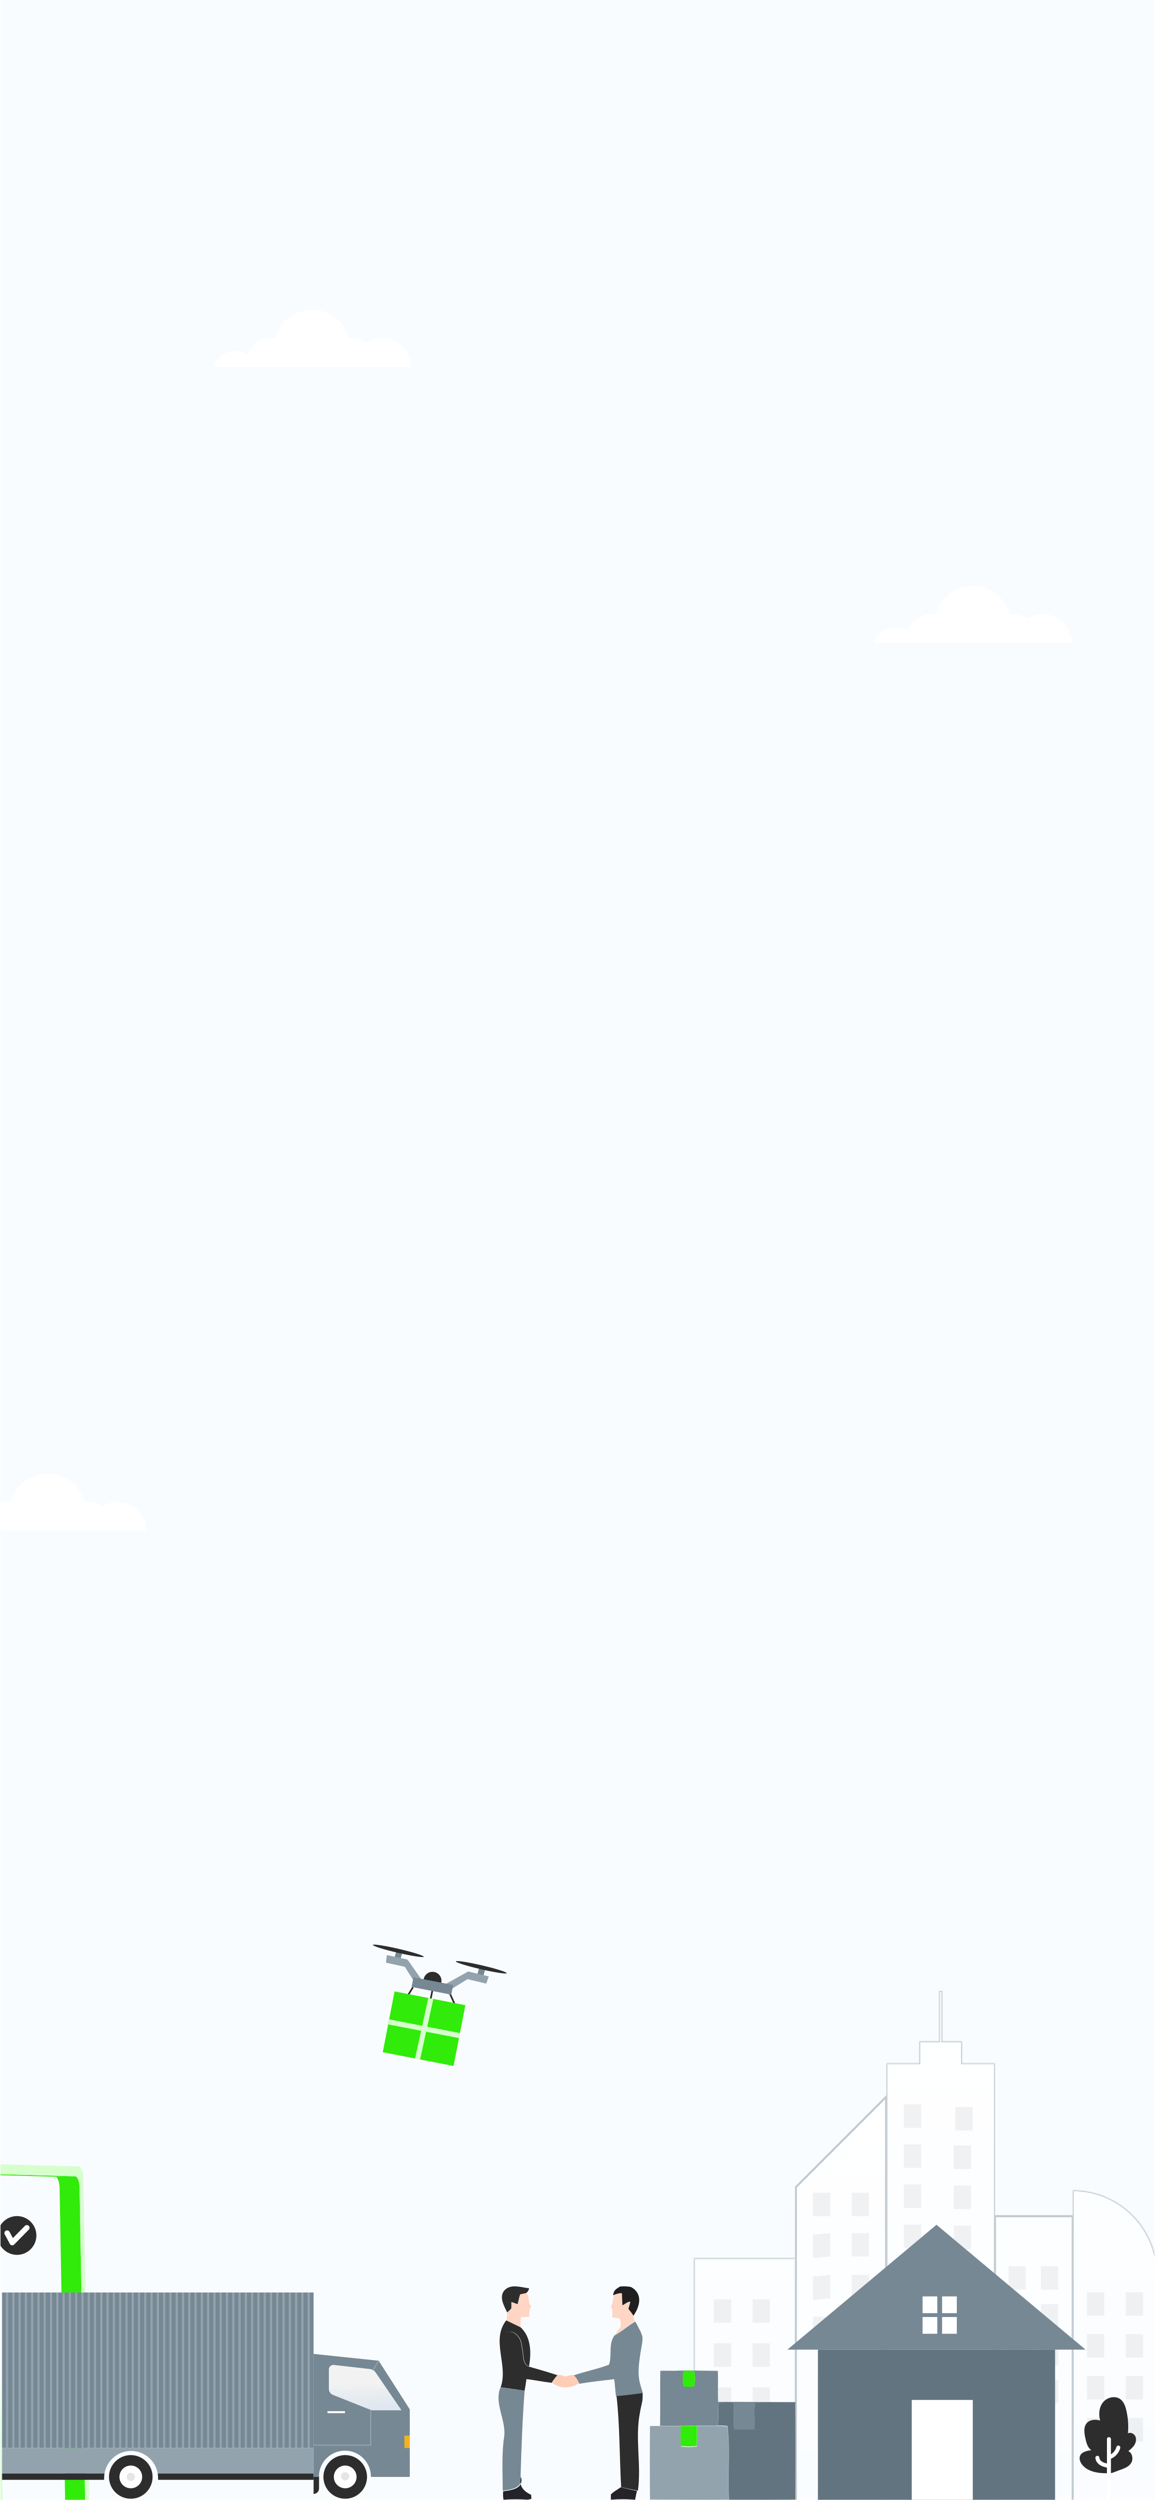 <svg width="1126" height="2436" viewBox="0 0 1126 2436" fill="none" xmlns="http://www.w3.org/2000/svg">
<g clip-path="url(#clip0_259_11914)">
<rect width="1125" height="2436" transform="translate(0.5)" fill="#F9FCFF"/>
<path d="M84.943 2547.25C84.943 2547.24 84.943 2547.23 84.943 2547.22C84.943 2547.21 84.943 2547.21 84.943 2547.2L78.993 2211.3L77.583 2131.93C77.583 2131.78 77.573 2131.63 77.573 2131.48C77.563 2131.33 77.563 2131.18 77.553 2131.03C77.553 2130.96 77.543 2130.9 77.543 2130.83C77.543 2130.81 77.543 2130.79 77.543 2130.77C77.543 2130.73 77.543 2130.69 77.533 2130.66C77.523 2130.54 77.513 2130.41 77.513 2130.29C77.503 2130.16 77.493 2130.04 77.483 2129.91C77.473 2129.85 77.473 2129.79 77.463 2129.74C77.463 2129.72 77.463 2129.7 77.453 2129.67C77.453 2129.62 77.443 2129.57 77.443 2129.52C77.433 2129.39 77.413 2129.26 77.403 2129.12C77.383 2128.98 77.373 2128.84 77.353 2128.7C77.353 2128.68 77.353 2128.67 77.343 2128.65C77.343 2128.63 77.333 2128.61 77.333 2128.59C77.323 2128.49 77.303 2128.38 77.293 2128.28C77.273 2128.14 77.253 2127.99 77.223 2127.85C77.213 2127.78 77.203 2127.72 77.193 2127.65C77.183 2127.62 77.183 2127.59 77.173 2127.56C77.163 2127.52 77.153 2127.47 77.153 2127.42C77.123 2127.28 77.103 2127.14 77.073 2127C77.053 2126.88 77.023 2126.77 77.003 2126.65C77.003 2126.64 76.993 2126.62 76.993 2126.61C76.993 2126.6 76.993 2126.59 76.983 2126.58C76.953 2126.44 76.923 2126.3 76.883 2126.17C76.853 2126.03 76.813 2125.89 76.773 2125.75C76.773 2125.74 76.763 2125.73 76.763 2125.72C76.763 2125.71 76.753 2125.69 76.753 2125.68C76.723 2125.56 76.693 2125.45 76.653 2125.34C76.613 2125.19 76.563 2125.05 76.523 2124.91C76.523 2124.9 76.513 2124.89 76.513 2124.87C76.503 2124.85 76.503 2124.83 76.493 2124.81C76.453 2124.7 76.423 2124.59 76.383 2124.48C76.333 2124.35 76.283 2124.21 76.233 2124.09C76.233 2124.08 76.223 2124.07 76.223 2124.06C76.223 2124.06 76.223 2124.05 76.213 2124.05C76.153 2123.89 76.083 2123.73 76.023 2123.58C76.003 2123.53 75.973 2123.48 75.953 2123.43C75.923 2123.37 75.903 2123.31 75.873 2123.25C75.843 2123.19 75.823 2123.14 75.793 2123.08C75.753 2123 75.703 2122.92 75.663 2122.84C75.623 2122.77 75.593 2122.7 75.553 2122.64C75.543 2122.62 75.523 2122.59 75.513 2122.56C75.473 2122.5 75.433 2122.45 75.403 2122.39C75.333 2122.27 75.253 2122.16 75.183 2122.05C75.163 2122.02 75.143 2121.99 75.133 2121.97C75.103 2121.93 75.063 2121.9 75.033 2121.85C74.943 2121.74 74.863 2121.64 74.773 2121.55C74.723 2121.49 74.663 2121.44 74.613 2121.39C74.523 2121.31 74.433 2121.23 74.343 2121.17C74.293 2121.13 74.233 2121.09 74.173 2121.05C74.073 2120.99 73.973 2120.94 73.873 2120.9C73.823 2120.88 73.773 2120.85 73.723 2120.84C73.573 2120.79 73.413 2120.76 73.263 2120.76L53.793 2121.19C53.953 2121.19 54.103 2121.23 54.253 2121.27C54.303 2121.29 54.353 2121.31 54.403 2121.33C54.503 2121.37 54.603 2121.42 54.703 2121.48C54.763 2121.51 54.813 2121.56 54.873 2121.6C54.963 2121.67 55.053 2121.74 55.143 2121.82C55.203 2121.87 55.253 2121.93 55.303 2121.98C55.393 2122.07 55.473 2122.17 55.563 2122.28C55.613 2122.35 55.663 2122.41 55.713 2122.48C55.793 2122.59 55.863 2122.7 55.933 2122.82C55.983 2122.9 56.033 2122.98 56.083 2123.07C56.123 2123.14 56.153 2123.21 56.193 2123.28C56.263 2123.41 56.333 2123.55 56.403 2123.69C56.433 2123.75 56.453 2123.81 56.483 2123.87C56.573 2124.07 56.663 2124.28 56.743 2124.49C56.743 2124.5 56.753 2124.51 56.753 2124.52C56.843 2124.75 56.923 2124.99 57.013 2125.24C57.023 2125.26 57.023 2125.28 57.033 2125.3C57.113 2125.56 57.193 2125.83 57.273 2126.11C57.273 2126.12 57.283 2126.14 57.283 2126.15C57.363 2126.44 57.433 2126.74 57.503 2127.04C57.503 2127.05 57.513 2127.07 57.513 2127.08C57.573 2127.37 57.633 2127.67 57.693 2127.98C57.703 2128.01 57.703 2128.04 57.713 2128.07C57.763 2128.38 57.813 2128.69 57.853 2129.01C57.853 2129.03 57.853 2129.04 57.863 2129.06C57.903 2129.39 57.943 2129.73 57.973 2130.07C57.973 2130.09 57.973 2130.12 57.983 2130.14C58.013 2130.48 58.043 2130.83 58.063 2131.18C58.063 2131.2 58.063 2131.22 58.063 2131.24C58.083 2131.6 58.093 2131.97 58.103 2132.34L59.513 2211.71L65.463 2547.61C65.463 2547.63 65.463 2547.64 65.463 2547.66C65.473 2548.23 65.463 2548.79 65.443 2549.34C65.443 2549.43 65.433 2549.52 65.433 2549.61C65.433 2549.67 65.423 2549.72 65.423 2549.78C65.403 2550.07 65.383 2550.36 65.363 2550.64C65.363 2550.67 65.353 2550.69 65.353 2550.72C65.323 2551.02 65.293 2551.31 65.253 2551.6C65.253 2551.62 65.253 2551.63 65.243 2551.65C65.203 2551.92 65.173 2552.19 65.123 2552.45C65.113 2552.49 65.113 2552.53 65.103 2552.56C65.063 2552.82 65.013 2553.07 64.963 2553.31C64.953 2553.36 64.943 2553.4 64.933 2553.45C64.883 2553.69 64.823 2553.93 64.763 2554.15C64.753 2554.18 64.743 2554.22 64.733 2554.25C64.673 2554.49 64.603 2554.72 64.533 2554.94C64.533 2554.95 64.523 2554.96 64.523 2554.97C64.453 2555.19 64.383 2555.4 64.303 2555.6C64.293 2555.62 64.293 2555.64 64.283 2555.66C64.203 2555.86 64.133 2556.04 64.053 2556.22C64.043 2556.25 64.023 2556.29 64.013 2556.32C63.933 2556.49 63.853 2556.66 63.763 2556.81C63.743 2556.84 63.733 2556.87 63.713 2556.9C63.633 2557.04 63.553 2557.17 63.463 2557.3C63.453 2557.32 63.443 2557.34 63.423 2557.36C63.333 2557.49 63.233 2557.61 63.133 2557.73C63.103 2557.76 63.073 2557.79 63.043 2557.83C62.973 2557.91 62.893 2557.98 62.823 2558.04C62.783 2558.08 62.743 2558.11 62.703 2558.14C62.643 2558.19 62.573 2558.23 62.513 2558.27C62.453 2558.31 62.393 2558.35 62.333 2558.38C62.233 2558.43 62.133 2558.48 62.023 2558.51C61.883 2558.55 61.743 2558.58 61.593 2558.58L81.063 2558.15C81.133 2558.15 81.203 2558.14 81.263 2558.13C81.343 2558.12 81.413 2558.1 81.493 2558.08C81.573 2558.06 81.653 2558.02 81.733 2557.99C81.753 2557.98 81.773 2557.96 81.803 2557.95C81.863 2557.92 81.923 2557.88 81.983 2557.84C82.023 2557.82 82.063 2557.8 82.103 2557.77C82.133 2557.75 82.153 2557.73 82.183 2557.7C82.223 2557.67 82.263 2557.63 82.303 2557.6C82.333 2557.57 82.363 2557.55 82.403 2557.52C82.443 2557.48 82.483 2557.43 82.523 2557.39C82.553 2557.36 82.583 2557.33 82.613 2557.29C82.623 2557.27 82.643 2557.26 82.653 2557.24C82.733 2557.15 82.803 2557.05 82.883 2556.95C82.893 2556.94 82.893 2556.93 82.903 2556.92C82.913 2556.9 82.933 2556.88 82.943 2556.86C82.993 2556.79 83.043 2556.71 83.093 2556.64C83.123 2556.59 83.163 2556.53 83.193 2556.47C83.213 2556.44 83.223 2556.41 83.243 2556.38C83.253 2556.36 83.263 2556.34 83.283 2556.32C83.343 2556.21 83.403 2556.1 83.453 2555.98C83.463 2555.95 83.483 2555.92 83.493 2555.89C83.503 2555.86 83.523 2555.83 83.533 2555.79C83.563 2555.73 83.583 2555.68 83.613 2555.62C83.663 2555.5 83.713 2555.38 83.763 2555.26C83.763 2555.25 83.773 2555.24 83.773 2555.23C83.783 2555.21 83.783 2555.19 83.793 2555.17C83.833 2555.08 83.863 2554.98 83.903 2554.88C83.943 2554.77 83.983 2554.65 84.013 2554.54C84.013 2554.53 84.023 2554.52 84.023 2554.51C84.023 2554.5 84.023 2554.5 84.033 2554.49C84.073 2554.36 84.113 2554.22 84.153 2554.08C84.173 2554 84.203 2553.91 84.223 2553.82C84.233 2553.79 84.243 2553.75 84.253 2553.72C84.263 2553.69 84.263 2553.67 84.273 2553.65C84.313 2553.5 84.343 2553.35 84.383 2553.2C84.393 2553.14 84.403 2553.08 84.423 2553.03C84.433 2552.98 84.443 2552.93 84.453 2552.89C84.463 2552.83 84.473 2552.78 84.483 2552.73C84.513 2552.56 84.543 2552.39 84.573 2552.22C84.573 2552.2 84.583 2552.17 84.583 2552.15C84.593 2552.11 84.593 2552.07 84.603 2552.03C84.623 2551.92 84.643 2551.81 84.653 2551.7C84.673 2551.55 84.693 2551.39 84.713 2551.24C84.713 2551.22 84.713 2551.21 84.723 2551.19C84.723 2551.18 84.723 2551.18 84.723 2551.17C84.743 2551 84.763 2550.84 84.783 2550.67C84.793 2550.55 84.803 2550.43 84.813 2550.31C84.813 2550.28 84.823 2550.26 84.823 2550.23C84.823 2550.21 84.823 2550.19 84.833 2550.17C84.843 2550.01 84.863 2549.84 84.873 2549.67C84.883 2549.57 84.883 2549.47 84.893 2549.37C84.893 2549.31 84.903 2549.25 84.903 2549.19C84.903 2549.15 84.913 2549.1 84.913 2549.06C84.913 2549.02 84.913 2548.97 84.913 2548.92C84.943 2548.37 84.953 2547.82 84.943 2547.25Z" fill="#31EB0A"/>
<path d="M73.272 2120.75L53.802 2121.18L-18.388 2119.24L1.082 2118.81L73.272 2120.75Z" fill="#31EB0A"/>
<path d="M1.082 2118.81L-18.388 2119.24C-18.418 2119.24 -18.448 2119.24 -18.468 2119.24L1.002 2118.81C1.022 2118.81 1.052 2118.81 1.082 2118.81Z" fill="#858585"/>
<path d="M76.762 2111.15C79.202 2111.22 81.272 2116.58 81.392 2123.13L89.062 2556.2C89.172 2562.26 87.572 2567.2 85.402 2567.86C85.222 2567.91 85.042 2567.94 84.852 2567.93L5.262 2565.78C2.822 2565.71 0.742 2560.35 0.632 2553.8L-7.038 2120.73C-7.148 2114.67 -5.548 2109.73 -3.378 2109.07C-3.198 2109.02 -3.018 2108.99 -2.828 2109L76.762 2111.15ZM77.592 2131.92C77.482 2125.81 75.552 2120.81 73.272 2120.75L1.082 2118.81C0.912 2118.8 0.732 2118.83 0.572 2118.88C-1.448 2119.5 -2.948 2124.11 -2.848 2129.76L-1.438 2209.13L4.512 2545.02C4.622 2551.13 6.552 2556.13 8.832 2556.2L81.022 2558.14C81.192 2558.14 81.362 2558.12 81.532 2558.07C83.562 2557.45 85.052 2552.83 84.952 2547.19L79.002 2211.29L77.592 2131.92Z" fill="#D6FFCD"/>
<path d="M-15.177 2565.9C-15.067 2565.97 -14.957 2566.02 -14.857 2566.06C-14.807 2566.08 -14.757 2566.11 -14.697 2566.13C-14.537 2566.18 -14.367 2566.22 -14.207 2566.22L5.263 2565.79C5.093 2565.79 4.933 2565.75 4.773 2565.7C4.723 2565.68 4.663 2565.65 4.613 2565.63C4.503 2565.58 4.393 2565.53 4.293 2565.47C4.233 2565.43 4.173 2565.39 4.113 2565.34C4.013 2565.27 3.923 2565.19 3.823 2565.1C3.763 2565.04 3.703 2564.99 3.643 2564.92C3.553 2564.82 3.453 2564.71 3.363 2564.6C3.303 2564.53 3.253 2564.46 3.193 2564.39C3.113 2564.28 3.033 2564.15 2.953 2564.02C2.893 2563.93 2.843 2563.85 2.783 2563.75C2.743 2563.68 2.703 2563.6 2.663 2563.53C2.583 2563.39 2.513 2563.24 2.443 2563.09C2.413 2563.03 2.383 2562.97 2.353 2562.9C2.253 2562.68 2.163 2562.46 2.073 2562.23C2.073 2562.22 2.063 2562.2 2.063 2562.19C1.963 2561.94 1.873 2561.68 1.793 2561.41C1.783 2561.39 1.783 2561.37 1.773 2561.35C1.683 2561.07 1.593 2560.78 1.513 2560.48C1.513 2560.47 1.503 2560.45 1.503 2560.44C1.423 2560.13 1.343 2559.81 1.273 2559.48C1.273 2559.47 1.263 2559.45 1.263 2559.44C1.193 2559.12 1.133 2558.8 1.073 2558.47C1.063 2558.44 1.063 2558.41 1.053 2558.38C0.993 2558.05 0.943 2557.71 0.903 2557.37C0.903 2557.35 0.893 2557.33 0.893 2557.31C0.843 2556.96 0.803 2556.59 0.773 2556.23C0.773 2556.21 0.773 2556.18 0.763 2556.16C0.733 2555.8 0.703 2555.42 0.683 2555.05C0.683 2555.03 0.683 2555.01 0.683 2554.99C0.663 2554.6 0.643 2554.21 0.643 2553.81L-7.027 2120.74C-7.027 2120.73 -7.027 2120.71 -7.027 2120.7C-7.037 2120.08 -7.027 2119.48 -6.997 2118.89C-6.997 2118.8 -6.987 2118.7 -6.987 2118.6C-6.987 2118.54 -6.977 2118.48 -6.977 2118.41C-6.957 2118.1 -6.937 2117.79 -6.907 2117.49C-6.907 2117.46 -6.897 2117.44 -6.897 2117.41C-6.867 2117.09 -6.837 2116.77 -6.797 2116.46C-6.797 2116.45 -6.797 2116.44 -6.797 2116.43C-6.757 2116.14 -6.717 2115.85 -6.667 2115.57C-6.657 2115.53 -6.657 2115.49 -6.647 2115.44C-6.597 2115.16 -6.547 2114.9 -6.497 2114.63C-6.487 2114.58 -6.477 2114.53 -6.467 2114.48C-6.407 2114.22 -6.347 2113.97 -6.287 2113.72C-6.277 2113.69 -6.267 2113.65 -6.257 2113.62C-6.187 2113.37 -6.117 2113.12 -6.047 2112.88C-6.047 2112.87 -6.037 2112.86 -6.037 2112.85C-5.957 2112.61 -5.887 2112.39 -5.797 2112.17C-5.787 2112.15 -5.777 2112.13 -5.777 2112.11C-5.697 2111.9 -5.617 2111.7 -5.527 2111.51C-5.507 2111.48 -5.497 2111.44 -5.477 2111.41C-5.387 2111.22 -5.297 2111.05 -5.207 2110.88C-5.187 2110.85 -5.167 2110.82 -5.157 2110.79C-5.067 2110.64 -4.987 2110.5 -4.897 2110.37C-4.887 2110.35 -4.867 2110.32 -4.857 2110.3C-4.757 2110.16 -4.657 2110.03 -4.547 2109.91C-4.517 2109.87 -4.487 2109.84 -4.457 2109.81C-4.377 2109.73 -4.297 2109.65 -4.217 2109.58C-4.177 2109.54 -4.127 2109.5 -4.087 2109.47C-4.017 2109.42 -3.947 2109.37 -3.877 2109.33C-3.817 2109.29 -3.757 2109.25 -3.687 2109.22C-3.577 2109.16 -3.467 2109.11 -3.357 2109.08C-3.207 2109.03 -3.047 2109.01 -2.897 2109L-22.367 2109.43C-22.437 2109.43 -22.517 2109.44 -22.587 2109.45C-22.667 2109.46 -22.747 2109.48 -22.827 2109.51C-22.917 2109.54 -22.997 2109.57 -23.087 2109.61C-23.107 2109.62 -23.137 2109.64 -23.157 2109.65C-23.217 2109.68 -23.287 2109.72 -23.347 2109.76C-23.387 2109.79 -23.427 2109.8 -23.467 2109.83C-23.497 2109.85 -23.517 2109.88 -23.547 2109.9C-23.587 2109.94 -23.637 2109.97 -23.677 2110.01C-23.707 2110.04 -23.747 2110.06 -23.777 2110.1C-23.817 2110.14 -23.867 2110.2 -23.907 2110.24C-23.937 2110.27 -23.967 2110.31 -24.007 2110.34C-24.027 2110.36 -24.037 2110.37 -24.057 2110.39C-24.137 2110.49 -24.217 2110.59 -24.297 2110.7C-24.307 2110.71 -24.307 2110.72 -24.317 2110.73C-24.327 2110.75 -24.347 2110.77 -24.357 2110.79C-24.407 2110.87 -24.467 2110.94 -24.517 2111.03C-24.557 2111.09 -24.587 2111.15 -24.627 2111.21C-24.647 2111.24 -24.667 2111.27 -24.687 2111.31C-24.697 2111.33 -24.717 2111.35 -24.727 2111.38C-24.787 2111.5 -24.847 2111.62 -24.907 2111.74C-24.917 2111.77 -24.937 2111.8 -24.947 2111.84C-24.967 2111.87 -24.977 2111.91 -24.997 2111.94C-25.027 2112 -25.047 2112.05 -25.077 2112.11C-25.127 2112.24 -25.187 2112.36 -25.237 2112.5C-25.237 2112.51 -25.247 2112.52 -25.247 2112.54C-25.257 2112.56 -25.267 2112.58 -25.267 2112.6C-25.307 2112.7 -25.347 2112.8 -25.377 2112.9C-25.417 2113.02 -25.457 2113.15 -25.497 2113.27C-25.497 2113.28 -25.507 2113.29 -25.507 2113.3V2113.31C-25.557 2113.45 -25.597 2113.6 -25.637 2113.75C-25.667 2113.84 -25.687 2113.94 -25.717 2114.03C-25.727 2114.06 -25.737 2114.1 -25.747 2114.13C-25.757 2114.16 -25.757 2114.18 -25.767 2114.21C-25.807 2114.37 -25.847 2114.53 -25.887 2114.7C-25.897 2114.76 -25.917 2114.83 -25.927 2114.89C-25.937 2114.94 -25.947 2114.99 -25.957 2115.04C-25.967 2115.1 -25.987 2115.16 -25.997 2115.21C-26.037 2115.39 -26.067 2115.57 -26.097 2115.76C-26.097 2115.79 -26.107 2115.82 -26.107 2115.85C-26.117 2115.89 -26.117 2115.93 -26.127 2115.98C-26.147 2116.1 -26.167 2116.21 -26.187 2116.33C-26.207 2116.5 -26.237 2116.66 -26.257 2116.83C-26.257 2116.85 -26.257 2116.86 -26.267 2116.88C-26.267 2116.89 -26.267 2116.89 -26.267 2116.9C-26.287 2117.08 -26.307 2117.26 -26.327 2117.44C-26.337 2117.57 -26.357 2117.7 -26.367 2117.83C-26.367 2117.86 -26.377 2117.89 -26.377 2117.91C-26.377 2117.93 -26.377 2117.95 -26.387 2117.97C-26.407 2118.15 -26.417 2118.32 -26.427 2118.5C-26.437 2118.61 -26.437 2118.72 -26.447 2118.83C-26.447 2118.89 -26.457 2118.95 -26.457 2119.01C-26.457 2119.06 -26.467 2119.11 -26.467 2119.15C-26.467 2119.2 -26.467 2119.25 -26.467 2119.3C-26.487 2119.89 -26.507 2120.49 -26.497 2121.11C-26.497 2121.12 -26.497 2121.13 -26.497 2121.13C-26.497 2121.14 -26.497 2121.14 -26.497 2121.15L-18.827 2554.22C-18.827 2554.38 -18.817 2554.54 -18.817 2554.7C-18.807 2554.86 -18.807 2555.02 -18.797 2555.19C-18.797 2555.26 -18.787 2555.33 -18.787 2555.4C-18.787 2555.42 -18.787 2555.44 -18.787 2555.46C-18.787 2555.5 -18.787 2555.55 -18.777 2555.59C-18.767 2555.72 -18.757 2555.85 -18.747 2555.99C-18.737 2556.13 -18.727 2556.26 -18.717 2556.4C-18.707 2556.46 -18.707 2556.52 -18.697 2556.58C-18.697 2556.61 -18.697 2556.63 -18.687 2556.66C-18.687 2556.71 -18.677 2556.77 -18.677 2556.82C-18.667 2556.96 -18.647 2557.1 -18.627 2557.24C-18.607 2557.39 -18.587 2557.54 -18.577 2557.69C-18.577 2557.71 -18.577 2557.72 -18.567 2557.74C-18.567 2557.76 -18.557 2557.78 -18.557 2557.8C-18.537 2557.91 -18.527 2558.03 -18.507 2558.14C-18.487 2558.29 -18.457 2558.45 -18.437 2558.6C-18.427 2558.67 -18.417 2558.74 -18.397 2558.81C-18.387 2558.84 -18.387 2558.87 -18.377 2558.91C-18.367 2558.96 -18.357 2559.01 -18.347 2559.06C-18.317 2559.21 -18.287 2559.36 -18.257 2559.51C-18.227 2559.63 -18.207 2559.76 -18.177 2559.88C-18.177 2559.89 -18.167 2559.91 -18.167 2559.92C-18.167 2559.93 -18.157 2559.94 -18.157 2559.96C-18.127 2560.11 -18.087 2560.26 -18.057 2560.4C-18.017 2560.55 -17.987 2560.7 -17.947 2560.85C-17.947 2560.86 -17.937 2560.87 -17.937 2560.88C-17.937 2560.89 -17.927 2560.91 -17.927 2560.92C-17.897 2561.05 -17.857 2561.17 -17.827 2561.3C-17.777 2561.46 -17.737 2561.61 -17.687 2561.76C-17.687 2561.77 -17.677 2561.79 -17.677 2561.8C-17.667 2561.82 -17.667 2561.84 -17.657 2561.86C-17.617 2561.98 -17.577 2562.11 -17.537 2562.22C-17.487 2562.36 -17.437 2562.5 -17.387 2562.63C-17.387 2562.64 -17.377 2562.66 -17.377 2562.67C-17.377 2562.68 -17.377 2562.68 -17.367 2562.69C-17.297 2562.86 -17.227 2563.03 -17.157 2563.19C-17.137 2563.24 -17.107 2563.29 -17.087 2563.34C-17.057 2563.4 -17.027 2563.46 -16.997 2563.53C-16.967 2563.59 -16.937 2563.66 -16.907 2563.71C-16.867 2563.8 -16.817 2563.88 -16.767 2563.97C-16.727 2564.04 -16.687 2564.12 -16.647 2564.19C-16.627 2564.22 -16.617 2564.25 -16.597 2564.28C-16.557 2564.35 -16.517 2564.4 -16.477 2564.46C-16.397 2564.59 -16.317 2564.71 -16.237 2564.82C-16.217 2564.85 -16.197 2564.88 -16.177 2564.91C-16.147 2564.96 -16.107 2564.99 -16.067 2565.03C-15.977 2565.14 -15.887 2565.25 -15.787 2565.35C-15.727 2565.41 -15.667 2565.47 -15.607 2565.53C-15.507 2565.62 -15.417 2565.7 -15.317 2565.77C-15.297 2565.82 -15.237 2565.86 -15.177 2565.9Z" fill="url(#paint0_linear_259_11914)"/>
<path fill-rule="evenodd" clip-rule="evenodd" d="M16.573 2159.53C27.003 2159.53 35.473 2168 35.473 2178.43C35.473 2188.86 27.003 2197.33 16.573 2197.33C6.143 2197.33 -2.327 2188.86 -2.327 2178.43C-2.327 2168 6.143 2159.53 16.573 2159.53Z" fill="#2D2D2D"/>
<path d="M11.923 2188.04C11.803 2188.04 11.673 2188.03 11.553 2188.01C10.723 2187.89 10.003 2187.39 9.603 2186.65L4.613 2177.36C3.923 2176.08 4.403 2174.48 5.693 2173.79C6.973 2173.1 8.573 2173.58 9.263 2174.86L12.563 2181L24.273 2169.09C25.293 2168.05 26.963 2168.04 28.003 2169.06C29.043 2170.08 29.053 2171.75 28.033 2172.79L13.813 2187.25C13.303 2187.76 12.623 2188.04 11.923 2188.04Z" fill="white"/>
<path d="M305.704 2234H2.003V2385.5H305.704V2234Z" fill="#768894"/>
<path d="M7.951 2234H5.79V2385.5H7.951V2234Z" fill="#93A3AD"/>
<path d="M14.079 2234H11.917V2385.5H14.079V2234Z" fill="#93A3AD"/>
<path d="M20.205 2234H18.044V2385.5H20.205V2234Z" fill="#93A3AD"/>
<path d="M26.331 2234H24.17V2385.5H26.331V2234Z" fill="#93A3AD"/>
<path d="M32.458 2234H30.297V2385.5H32.458V2234Z" fill="#93A3AD"/>
<path d="M38.585 2234H36.424V2385.5H38.585V2234Z" fill="#93A3AD"/>
<path d="M44.712 2234H42.551V2385.5H44.712V2234Z" fill="#93A3AD"/>
<path d="M50.839 2234H48.678V2385.5H50.839V2234Z" fill="#93A3AD"/>
<path d="M56.966 2234H54.805V2385.5H56.966V2234Z" fill="#93A3AD"/>
<path d="M63.093 2234H60.932V2385.5H63.093V2234Z" fill="#93A3AD"/>
<path d="M69.22 2234H67.059V2385.5H69.22V2234Z" fill="#93A3AD"/>
<path d="M75.346 2234H73.185V2385.5H75.346V2234Z" fill="#93A3AD"/>
<path d="M81.473 2234H79.311V2385.5H81.473V2234Z" fill="#93A3AD"/>
<path d="M87.6 2234H85.439V2385.5H87.6V2234Z" fill="#93A3AD"/>
<path d="M93.727 2234H91.565V2385.5H93.727V2234Z" fill="#93A3AD"/>
<path d="M99.854 2234H97.692V2385.5H99.854V2234Z" fill="#93A3AD"/>
<path d="M105.981 2234H103.819V2385.5H105.981V2234Z" fill="#93A3AD"/>
<path d="M112.108 2234H109.946V2385.5H112.108V2234Z" fill="#93A3AD"/>
<path d="M118.235 2234H116.073V2385.5H118.235V2234Z" fill="#93A3AD"/>
<path d="M124.362 2234H122.2V2385.5H124.362V2234Z" fill="#93A3AD"/>
<path d="M130.488 2234H128.326V2385.5H130.488V2234Z" fill="#93A3AD"/>
<path d="M136.615 2234H134.453V2385.5H136.615V2234Z" fill="#93A3AD"/>
<path d="M142.741 2234H140.58V2385.5H142.741V2234Z" fill="#93A3AD"/>
<path d="M148.869 2234H146.707V2385.5H148.869V2234Z" fill="#93A3AD"/>
<path d="M154.995 2234H152.834V2385.5H154.995V2234Z" fill="#93A3AD"/>
<path d="M161.122 2234H158.961V2385.5H161.122V2234Z" fill="#93A3AD"/>
<path d="M167.249 2234H165.088V2385.5H167.249V2234Z" fill="#93A3AD"/>
<path d="M173.376 2234H171.215V2385.5H173.376V2234Z" fill="#93A3AD"/>
<path d="M179.502 2234H177.341V2385.5H179.502V2234Z" fill="#93A3AD"/>
<path d="M185.629 2234H183.468V2385.5H185.629V2234Z" fill="#93A3AD"/>
<path d="M191.756 2234H189.595V2385.5H191.756V2234Z" fill="#93A3AD"/>
<path d="M197.883 2234H195.722V2385.5H197.883V2234Z" fill="#93A3AD"/>
<path d="M204.01 2234H201.849V2385.5H204.01V2234Z" fill="#93A3AD"/>
<path d="M210.137 2234H207.976V2385.5H210.137V2234Z" fill="#93A3AD"/>
<path d="M216.264 2234H214.103V2385.5H216.264V2234Z" fill="#93A3AD"/>
<path d="M222.391 2234H220.229V2385.5H222.391V2234Z" fill="#93A3AD"/>
<path d="M228.517 2234H226.355V2385.5H228.517V2234Z" fill="#93A3AD"/>
<path d="M234.644 2234H232.482V2385.5H234.644V2234Z" fill="#93A3AD"/>
<path d="M240.771 2234H238.609V2385.5H240.771V2234Z" fill="#93A3AD"/>
<path d="M246.898 2234H244.736V2385.5H246.898V2234Z" fill="#93A3AD"/>
<path d="M253.025 2234H250.863V2385.5H253.025V2234Z" fill="#93A3AD"/>
<path d="M259.152 2234H256.99V2385.5H259.152V2234Z" fill="#93A3AD"/>
<path d="M265.279 2234H263.117V2385.5H265.279V2234Z" fill="#93A3AD"/>
<path d="M271.406 2234H269.244V2385.5H271.406V2234Z" fill="#93A3AD"/>
<path d="M277.532 2234H275.371V2385.5H277.532V2234Z" fill="#93A3AD"/>
<path d="M283.659 2234H281.497V2385.5H283.659V2234Z" fill="#93A3AD"/>
<path d="M289.786 2234H287.624V2385.5H289.786V2234Z" fill="#93A3AD"/>
<path d="M295.912 2234H293.751V2385.5H295.912V2234Z" fill="#93A3AD"/>
<path d="M302.039 2234H299.878V2385.5H302.039V2234Z" fill="#93A3AD"/>
<path d="M305.704 2430.29V2413.12H311.035V2424.97C311.027 2427.91 308.646 2430.29 305.704 2430.29Z" fill="#2D2D2D"/>
<path d="M305.695 2385.53V2410.4H153.735C152.825 2404.87 150.184 2399.93 146.398 2396.15C141.644 2391.39 135.07 2388.44 127.806 2388.44C114.772 2388.44 103.949 2397.94 101.885 2410.4H2.035V2385.53H305.695Z" fill="#93A3AD"/>
<path d="M305.695 2410.4V2416.56H154.101V2414.75C154.101 2413.27 153.979 2411.81 153.735 2410.4H305.695Z" fill="#2D2D2D"/>
<path d="M369.182 2300.49L305.695 2293.86V2381.03V2413.72H310.904V2413.49C310.904 2399.49 322.256 2388.14 336.248 2388.14C350.249 2388.14 361.593 2399.49 361.593 2413.49V2413.72H399.491V2347.87L369.182 2300.49Z" fill="#768894"/>
<path d="M399.5 2373.45H394.291V2385.53H399.5V2373.45Z" fill="#F4B21A"/>
<path d="M320.622 2327.92V2308.94C320.622 2306.33 322.897 2304.3 325.489 2304.59L360.479 2308.58C362.844 2308.85 364.973 2310.14 366.313 2312.1L391.438 2348.81H362.299L324.62 2333.82C322.215 2332.86 320.622 2330.52 320.622 2327.92Z" fill="url(#paint1_linear_259_11914)"/>
<path d="M336.314 2349.64H319.258V2351.59H336.314V2349.64Z" fill="white"/>
<path d="M361.918 2383.24H305.582V2382.13H360.813V2348.81H361.918V2383.24Z" fill="#93A3AD"/>
<path d="M368.69 2300.17L363.238 2309.37L364.189 2309.93L369.641 2300.73L368.69 2300.17Z" fill="#93A3AD"/>
<path d="M2.027 2410.4H101.877C101.633 2411.81 101.511 2413.26 101.511 2414.75V2416.56H2.027V2410.4Z" fill="#2D2D2D"/>
<path d="M142.533 2428.75C150.834 2420.45 150.834 2406.99 142.533 2398.69C134.232 2390.39 120.773 2390.39 112.471 2398.69C104.17 2406.99 104.17 2420.45 112.471 2428.75C120.773 2437.05 134.232 2437.05 142.533 2428.75Z" fill="#2D2D2D"/>
<path d="M127.514 2424.79C133.631 2424.79 138.589 2419.83 138.589 2413.72C138.589 2407.6 133.631 2402.64 127.514 2402.64C121.397 2402.64 116.438 2407.6 116.438 2413.72C116.438 2419.83 121.397 2424.79 127.514 2424.79Z" fill="white"/>
<path d="M131.535 2413.72C131.535 2415.94 129.731 2417.75 127.505 2417.75C125.278 2417.75 123.475 2415.94 123.475 2413.72C123.475 2411.49 125.278 2409.69 127.505 2409.69C129.731 2409.69 131.535 2411.49 131.535 2413.72Z" fill="#E5E5E5"/>
<path d="M357.541 2417.1C359.407 2405.51 351.523 2394.6 339.932 2392.73C328.341 2390.87 317.433 2398.75 315.567 2410.34C313.702 2421.93 321.586 2432.84 333.176 2434.71C344.767 2436.57 355.676 2428.69 357.541 2417.1Z" fill="#2D2D2D"/>
<path d="M336.533 2424.79C342.65 2424.79 347.609 2419.83 347.609 2413.72C347.609 2407.6 342.65 2402.64 336.533 2402.64C330.417 2402.64 325.458 2407.6 325.458 2413.72C325.458 2419.83 330.417 2424.79 336.533 2424.79Z" fill="white"/>
<path d="M336.533 2417.15C338.759 2417.15 340.564 2415.35 340.564 2413.12C340.564 2410.9 338.759 2409.09 336.533 2409.09C334.307 2409.09 332.503 2410.9 332.503 2413.12C332.503 2415.35 334.307 2417.15 336.533 2417.15Z" fill="#E5E5E5"/>
<mask id="path-74-outside-1_259_11914" maskUnits="userSpaceOnUse" x="774.89" y="2040.37" width="272" height="466" fill="black">
<rect fill="white" x="774.89" y="2040.37" width="272" height="466"/>
<path fill-rule="evenodd" clip-rule="evenodd" d="M863.857 2505.05H775.89V2131.33L863.857 2043.37V2505.05ZM1045.75 2159.66H970.021V2505.05H1045.75V2159.66Z"/>
</mask>
<path fill-rule="evenodd" clip-rule="evenodd" d="M863.857 2505.05H775.89V2131.33L863.857 2043.37V2505.05ZM1045.75 2159.66H970.021V2505.05H1045.75V2159.66Z" fill="url(#paint2_linear_259_11914)"/>
<path d="M775.89 2505.05H774.89V2506.05H775.89V2505.05ZM863.857 2505.05V2506.05H864.857V2505.05H863.857ZM775.89 2131.33L775.183 2130.63L774.89 2130.92V2131.33H775.89ZM863.857 2043.37H864.857V2040.95L863.15 2042.66L863.857 2043.37ZM970.021 2159.66V2158.66H969.021V2159.66H970.021ZM1045.75 2159.66H1046.75V2158.66H1045.75V2159.66ZM970.021 2505.05H969.021V2506.05H970.021V2505.05ZM1045.75 2505.05V2506.05H1046.75V2505.05H1045.75ZM775.89 2506.05H863.857V2504.05H775.89V2506.05ZM774.89 2131.33V2505.05H776.89V2131.33H774.89ZM863.15 2042.66L775.183 2130.63L776.597 2132.04L864.564 2044.07L863.15 2042.66ZM864.857 2505.05V2043.37H862.857V2505.05H864.857ZM970.021 2160.66H1045.75V2158.66H970.021V2160.66ZM971.021 2505.05V2159.66H969.021V2505.05H971.021ZM1045.75 2504.05H970.021V2506.05H1045.75V2504.05ZM1044.75 2159.66V2505.05H1046.75V2159.66H1044.75Z" fill="#C1CAD0" mask="url(#path-74-outside-1_259_11914)"/>
<mask id="path-76-inside-2_259_11914" fill="white">
<path fill-rule="evenodd" clip-rule="evenodd" d="M915.513 1940H918.672V1989.2L937.959 1989.2V2010.57H970.021V2505.05H864.164V2010.57H896.215V1989.2L915.513 1989.2V1940ZM1128.29 2505.05H1045.75V2134.31C1091.35 2134.31 1128.29 2171.27 1128.29 2216.86V2505.05ZM676.5 2200.46H775.89V2505.05H676.5V2200.46Z"/>
</mask>
<path fill-rule="evenodd" clip-rule="evenodd" d="M915.513 1940H918.672V1989.2L937.959 1989.2V2010.57H970.021V2505.05H864.164V2010.57H896.215V1989.2L915.513 1989.2V1940ZM1128.29 2505.05H1045.75V2134.31C1091.35 2134.31 1128.29 2171.27 1128.29 2216.86V2505.05ZM676.5 2200.46H775.89V2505.05H676.5V2200.46Z" fill="url(#paint3_linear_259_11914)"/>
<path d="M918.672 1940H919.672V1939H918.672V1940ZM915.513 1940V1939H914.513V1940H915.513ZM918.672 1989.2H917.672V1990.2L918.672 1990.2V1989.2ZM937.959 1989.2H938.959V1988.2L937.959 1988.2V1989.2ZM937.959 2010.57H936.959V2011.57H937.959V2010.57ZM970.021 2010.57H971.021V2009.57H970.021V2010.57ZM970.021 2505.05V2506.05H971.021V2505.05H970.021ZM864.164 2505.05H863.164V2506.05H864.164V2505.05ZM864.164 2010.57V2009.57H863.164V2010.57H864.164ZM896.215 2010.57V2011.57H897.215V2010.57H896.215ZM896.215 1989.2V1988.2L895.215 1988.2V1989.2H896.215ZM915.513 1989.2V1990.2L916.513 1990.2V1989.2H915.513ZM1045.75 2505.05H1044.75V2506.05H1045.75V2505.05ZM1128.29 2505.05V2506.05H1129.29V2505.05H1128.29ZM1045.75 2134.31V2133.31H1044.75V2134.31H1045.75ZM775.89 2200.46H776.89V2199.46H775.89V2200.46ZM676.5 2200.46V2199.46H675.5V2200.46H676.5ZM775.89 2505.05V2506.05H776.89V2505.05H775.89ZM676.5 2505.05H675.5V2506.05H676.5V2505.05ZM918.672 1939H915.513V1941H918.672V1939ZM919.672 1989.2V1940H917.672V1989.2H919.672ZM937.959 1988.2L918.672 1988.2V1990.2L937.959 1990.2V1988.2ZM938.959 2010.57V1989.2H936.959V2010.57H938.959ZM970.021 2009.57H937.959V2011.57H970.021V2009.57ZM971.021 2505.05V2010.57H969.021V2505.05H971.021ZM864.164 2506.05H970.021V2504.05H864.164V2506.05ZM863.164 2010.57V2505.05H865.164V2010.57H863.164ZM896.215 2009.57H864.164V2011.57H896.215V2009.57ZM895.215 1989.2V2010.57H897.215V1989.2H895.215ZM915.513 1988.2L896.215 1988.2V1990.2L915.513 1990.2V1988.2ZM914.513 1940V1989.2H916.513V1940H914.513ZM1045.75 2506.05H1128.29V2504.05H1045.75V2506.05ZM1044.75 2134.31V2505.05H1046.75V2134.31H1044.75ZM1129.29 2216.86C1129.29 2170.72 1091.9 2133.31 1045.75 2133.31V2135.31C1090.79 2135.31 1127.29 2171.83 1127.29 2216.86H1129.29ZM1129.29 2505.05V2216.86H1127.29V2505.05H1129.29ZM775.89 2199.46H676.5V2201.46H775.89V2199.46ZM776.89 2505.05V2200.46H774.89V2505.05H776.89ZM676.5 2506.05H775.89V2504.05H676.5V2506.05ZM675.5 2200.46V2505.05H677.5V2200.46H675.5Z" fill="#C1CAD0" mask="url(#path-76-inside-2_259_11914)"/>
<g opacity="0.2">
<path d="M809.44 2136.8H792.54V2159.66H809.44V2136.8Z" fill="#BBBDBF"/>
<path d="M847.207 2136.8H830.307V2159.66H847.207V2136.8Z" fill="#BBBDBF"/>
<path d="M809.44 2198.9L792.54 2200.46V2177.6L809.44 2176.04V2198.9Z" fill="#BBBDBF"/>
<path d="M847.207 2176.04H830.307V2198.89H847.207V2176.04Z" fill="#BBBDBF"/>
<path d="M809.44 2239.71L792.54 2241.27V2218.41L809.44 2216.85V2239.71Z" fill="#BBBDBF"/>
<path d="M847.207 2216.85H830.307V2239.71H847.207V2216.85Z" fill="#BBBDBF"/>
<path d="M809.44 2257.65H792.54V2280.51H809.44V2257.65Z" fill="#BBBDBF"/>
<path d="M847.207 2282.07H830.307V2257.65L847.207 2259.22V2282.07Z" fill="#BBBDBF"/>
<path d="M898.112 2050.62H881.212V2073.47H898.112V2050.62Z" fill="#BBBDBF"/>
<path d="M948.199 2053.27H931.299V2076.12H948.199V2053.27Z" fill="#BBBDBF"/>
<path d="M898.112 2089.71H881.212V2112.56H898.112V2089.71Z" fill="#BBBDBF"/>
<path d="M946.596 2090.74H929.696V2113.59H946.596V2090.74Z" fill="#BBBDBF"/>
<path d="M898.112 2128.78H881.212V2151.63H898.112V2128.78Z" fill="#BBBDBF"/>
<path d="M946.596 2129.81H929.696V2152.67H946.596V2129.81Z" fill="#BBBDBF"/>
<path d="M898.112 2167.86H881.212V2190.72H898.112V2167.86Z" fill="#BBBDBF"/>
<path d="M946.596 2168.9H929.696V2191.75H946.596V2168.9Z" fill="#BBBDBF"/>
<path d="M898.112 2206.95H881.212V2229.8H898.112V2206.95Z" fill="#BBBDBF"/>
<path d="M946.596 2207.98H929.696V2230.84H946.596V2207.98Z" fill="#BBBDBF"/>
<path d="M898.112 2246.02H881.212V2268.88H898.112V2246.02Z" fill="#BBBDBF"/>
<path d="M946.596 2247.06H929.696V2269.91H946.596V2247.06Z" fill="#BBBDBF"/>
<path d="M1000.1 2208.44H983.204V2231.29H1000.1V2208.44Z" fill="#BBBDBF"/>
<path d="M1031.69 2208.44H1014.79V2231.29H1031.69V2208.44Z" fill="#BBBDBF"/>
<path d="M1000.1 2245.31H983.204V2268.16H1000.1V2245.31Z" fill="#BBBDBF"/>
<path d="M1031.69 2245.31H1014.79V2268.16H1031.69V2245.31Z" fill="#BBBDBF"/>
<path d="M1000.1 2282.16H983.204V2305.02H1000.1V2282.16Z" fill="#BBBDBF"/>
<path d="M1031.69 2282.16H1014.79V2305.02H1031.69V2282.16Z" fill="#BBBDBF"/>
<path d="M1031.69 2319.02H1014.79V2341.88H1031.69V2319.02Z" fill="#BBBDBF"/>
<path d="M1076.59 2233.79H1059.69V2256.65H1076.59V2233.79Z" fill="#BBBDBF"/>
<path d="M1114.36 2233.79H1097.46V2256.65H1114.36V2233.79Z" fill="#BBBDBF"/>
<path d="M1076.59 2274.6H1059.69V2297.45H1076.59V2274.6Z" fill="#BBBDBF"/>
<path d="M1114.36 2274.6H1097.46V2297.45H1114.36V2274.6Z" fill="#BBBDBF"/>
<path d="M1076.59 2315.4H1059.69V2338.25H1076.59V2315.4Z" fill="#BBBDBF"/>
<path d="M1114.36 2315.4H1097.46V2338.25H1114.36V2315.4Z" fill="#BBBDBF"/>
<path d="M1076.59 2356.21H1059.69V2379.07H1076.59V2356.21Z" fill="#BBBDBF"/>
<path d="M1114.36 2356.21H1097.46V2379.07H1114.36V2356.21Z" fill="#BBBDBF"/>
<path d="M712.835 2240.66H695.935V2263.51H712.835V2240.66Z" fill="#BBBDBF"/>
<path d="M750.601 2240.66H733.701V2263.51H750.601V2240.66Z" fill="#BBBDBF"/>
<path d="M712.835 2283.56H695.935V2306.42H712.835V2283.56Z" fill="#BBBDBF"/>
<path d="M750.601 2283.56H733.701V2306.42H750.601V2283.56Z" fill="#BBBDBF"/>
<path d="M712.835 2326.48H695.935V2349.33H712.835V2326.48Z" fill="#BBBDBF"/>
<path d="M750.601 2326.48H733.701V2349.33H750.601V2326.48Z" fill="#BBBDBF"/>
<path d="M712.835 2369.38H695.935V2392.24H712.835V2369.38Z" fill="#BBBDBF"/>
<path d="M750.601 2369.38H733.701V2392.24H750.601V2369.38Z" fill="#BBBDBF"/>
</g>
<path d="M912.978 2289.67H1058.27L985.617 2228.83L912.978 2168L840.339 2228.83L767.685 2289.67H912.978Z" fill="#768894"/>
<path d="M1028.58 2289.67H797.38V2442.05H1028.58V2289.67Z" fill="#627480"/>
<path d="M913.744 2237.82H899.399V2254.14H913.744V2237.82Z" fill="white"/>
<path d="M932.79 2237.82H918.445V2254.14H932.79V2237.82Z" fill="white"/>
<path d="M913.744 2257.9H899.399V2274.23H913.744V2257.9Z" fill="white"/>
<path d="M932.79 2257.9H918.445V2274.23H932.79V2257.9Z" fill="white"/>
<path d="M948.367 2338.71H888.855V2442.05H948.367V2338.71Z" fill="white"/>
<g filter="url(#filter0_d_259_11914)">
<path d="M229.59 342.13C233.9 342.13 237.93 343.31 241.41 345.33C244.56 336.18 253.23 329.59 263.45 329.59C265.12 329.59 266.75 329.77 268.32 330.11C272.35 313.97 286.94 302 304.33 302C321.58 302 336.07 313.76 340.24 329.7C340.97 329.65 341.71 329.59 342.45 329.59C348.12 329.59 353.42 331.13 358 333.78C362.27 331.14 367.29 329.59 372.68 329.59C388.12 329.59 400.65 342.11 400.65 357.56H373.4H344.72H336.55H316.93H311.52H306.43H286.32H272.13H251.7H251.09H240.6H207.5C210.81 348.56 219.44 342.13 229.59 342.13Z" fill="white"/>
</g>
<g filter="url(#filter1_d_259_11914)">
<path d="M873.59 611.13C877.9 611.13 881.93 612.31 885.41 614.33C888.56 605.18 897.23 598.59 907.45 598.59C909.12 598.59 910.75 598.77 912.32 599.11C916.35 582.97 930.94 571 948.33 571C965.58 571 980.07 582.76 984.24 598.7C984.97 598.65 985.71 598.59 986.45 598.59C992.12 598.59 997.42 600.13 1002 602.78C1006.27 600.14 1011.29 598.59 1016.68 598.59C1032.12 598.59 1044.65 611.11 1044.65 626.56H1017.4H988.72H980.55H960.93H955.52H950.43H930.32H916.13H895.7H895.09H884.6H851.5C854.81 617.56 863.44 611.13 873.59 611.13Z" fill="white"/>
</g>
<g filter="url(#filter2_d_259_11914)">
<path d="M-28.41 1476.13C-24.1 1476.13 -20.07 1477.31 -16.59 1479.33C-13.44 1470.18 -4.77 1463.59 5.45 1463.59C7.12 1463.59 8.75 1463.77 10.32 1464.11C14.35 1447.97 28.94 1436 46.33 1436C63.58 1436 78.07 1447.76 82.24 1463.7C82.97 1463.65 83.71 1463.59 84.45 1463.59C90.12 1463.59 95.42 1465.13 100 1467.78C104.27 1465.14 109.29 1463.59 114.68 1463.59C130.12 1463.59 142.65 1476.11 142.65 1491.56H115.4H86.72H78.55H58.93H53.52H48.43H28.32H14.13H-6.3H-6.91H-17.4H-50.5C-47.19 1482.56 -38.56 1476.13 -28.41 1476.13Z" fill="white"/>
</g>
<path d="M390.744 1908.16L384.654 1907.51L386.174 1901.79L392.024 1903.34L390.744 1908.16Z" fill="#768894"/>
<path d="M413.084 1906.81C412.844 1907.85 401.544 1906.12 387.854 1902.95C374.164 1899.77 363.264 1896.35 363.504 1895.3C363.744 1894.26 375.044 1895.99 388.734 1899.16C402.424 1902.34 413.334 1905.77 413.084 1906.81Z" fill="#2D2D2D"/>
<path d="M471.363 1925.21L465.443 1923.9L467.063 1917.81L472.913 1919.36L471.363 1925.21Z" fill="#768894"/>
<path d="M493.973 1922.83C493.733 1923.87 482.434 1922.14 468.744 1918.97C455.054 1915.79 444.154 1912.37 444.394 1911.32C444.634 1910.28 455.934 1912.01 469.624 1915.18C483.314 1918.36 494.223 1921.78 493.973 1922.83Z" fill="#2D2D2D"/>
<path d="M430.054 1932.86L412.864 1929.52L413.044 1928.6C413.964 1923.85 418.564 1920.75 423.314 1921.68C428.064 1922.6 431.164 1927.2 430.234 1931.95L430.054 1932.86Z" fill="#2D2D2D"/>
<path d="M437.47 1938.15L435.956 1938.83L442.965 1954.42L444.479 1953.74L437.47 1938.15Z" fill="#2D2D2D"/>
<path d="M420.749 1939.28L418.531 1950.26L420.158 1950.59L422.376 1939.61L420.749 1939.28Z" fill="#2D2D2D"/>
<path d="M401.863 1936.12L394.897 1947.43L396.311 1948.3L403.276 1936.99L401.863 1936.12Z" fill="#2D2D2D"/>
<path d="M442.164 2013.27L373.144 1999.85L384.664 1940.6L453.684 1954.02L442.164 2013.27Z" fill="#31EB0A"/>
<path d="M379.539 1967.89L378.594 1972.78L447.624 1986.12L448.569 1981.23L379.539 1967.89Z" fill="#D6FFCD"/>
<path d="M417.537 1946.98L404.642 2005.96L409.507 2007.02L422.402 1948.05L417.537 1946.98Z" fill="#D6FFCD"/>
<path d="M435.064 1933.05L456.444 1921.17L476.474 1925.98L474.064 1933.05L455.764 1928.65L435.064 1941.46V1933.05Z" fill="#93A3AD"/>
<path d="M411.334 1929.6L397.274 1909.58L377.164 1905.17L376.234 1912.58L394.624 1916.61L407.654 1937.17L411.334 1929.6Z" fill="#93A3AD"/>
<path d="M439.944 1943.78L401.244 1936.26L403.074 1926.82L441.774 1934.35L439.944 1943.78Z" fill="#768894"/>
<path d="M643.706 2310.32C647.461 2310.17 651.216 2310.29 654.971 2310.28C655.649 2310.28 657.018 2310.28 657.695 2310.28C671.729 2309.58 685.748 2310.42 699.796 2310.35C700.267 2320.44 699.59 2330.54 700.09 2340.61C725.168 2340.47 750.26 2340.9 775.353 2340.73L775.5 2341.83C762.35 2341.26 749.082 2340.92 735.962 2341.87C734.916 2350.41 736.197 2359.04 735.358 2367.6C728.835 2368.14 722.193 2368.13 715.67 2367.6C714.801 2359.06 716.082 2350.43 715.066 2341.89C710.295 2341.02 705.347 2341.02 700.576 2341.9C699.693 2349.16 700.856 2356.55 699.398 2363.77C692.831 2363.84 686.263 2363.75 679.695 2363.81C674.409 2363.74 669.122 2363.87 663.836 2364.03C657.062 2364.02 650.288 2364.09 643.5 2363.9V2362.65L643.529 2361.02C643.795 2344.11 643.412 2327.21 643.706 2310.32ZM666.516 2310.78C666.03 2315.58 665.471 2320.63 666.87 2325.32C670.124 2325.68 673.422 2325.66 676.691 2325.34C678.031 2320.63 677.531 2315.59 677.045 2310.81C673.57 2310.2 669.977 2310.19 666.516 2310.78Z" fill="#768894"/>
<path d="M666.052 2310.45C669.641 2309.84 673.368 2309.85 676.972 2310.49C677.476 2315.51 677.995 2320.79 676.605 2325.74C673.215 2326.08 669.794 2326.1 666.419 2325.73C664.968 2320.79 665.548 2315.49 666.052 2310.45Z" fill="#31EB0A"/>
<path d="M633.655 2364.22C636.882 2363.99 640.124 2364.09 643.365 2364.13C650.158 2364.32 656.937 2364.25 663.715 2364.26C663.907 2370.9 663.45 2377.56 664.098 2384.18C669.108 2384.82 674.207 2384.8 679.231 2384.18C679.865 2377.49 679.394 2370.75 679.585 2364.04C686.157 2363.99 692.729 2364.07 699.301 2364C702.572 2364.07 705.858 2364.09 709.115 2364.58C711.856 2388.11 709.056 2412.18 710.5 2435.91C684.89 2436.13 659.265 2435.88 633.655 2435.81C633.448 2411.95 633.448 2388.08 633.655 2364.22Z" fill="#93A3AD"/>
<path d="M700.674 2341.66C705.428 2340.78 710.358 2340.78 715.112 2341.65C716.124 2350.19 714.847 2358.82 715.713 2367.35C722.213 2367.88 728.83 2367.9 735.33 2367.35C736.167 2358.8 734.89 2350.17 735.932 2341.63C749.005 2340.68 762.225 2341.02 775.328 2341.59C775.562 2372.99 775.548 2404.44 775.342 2435.84C753.788 2436.17 732.205 2435.87 710.651 2435.99C709.213 2412.08 712.001 2387.82 709.272 2364.12C706.029 2363.62 702.757 2363.6 699.5 2363.53C700.953 2356.31 699.793 2348.92 700.674 2341.66Z" fill="#627480"/>
<path d="M663.5 2364.23C668.833 2364.08 674.167 2363.95 679.5 2364.02C679.307 2370.52 679.782 2377.05 679.143 2383.54C674.078 2384.15 668.937 2384.16 663.886 2383.54C663.233 2377.12 663.693 2370.66 663.5 2364.23Z" fill="#31EB0A"/>
<path d="M492.257 2231.38C498.741 2225.33 508.118 2229.08 515.862 2229.94C515.436 2231.89 514.466 2233.45 512.918 2234.66C510.961 2235.01 509.003 2235.43 507.08 2235.91C506.025 2239 505.515 2242.24 504.647 2245.4C502.588 2244.77 500.579 2243.95 498.537 2243.25C498.452 2245.44 498.724 2247.65 498.333 2249.84C497.091 2251.08 495.797 2252.3 494.453 2253.45C491.253 2246.81 485.944 2237.87 492.257 2231.38Z" fill="#2D2D2D"/>
<path d="M601.457 2230.15C602.175 2229.67 603.645 2228.69 604.38 2228.2C608.003 2227.87 611.661 2227.89 615.234 2228.69C615.919 2229.14 617.272 2230.02 617.956 2230.47C626.723 2237.71 622.983 2248.81 617.455 2256.77C615.969 2254.45 614.115 2252.42 612.445 2250.25C613.113 2247.92 613.948 2245.64 614.449 2243.28C611.41 2243.49 609.089 2245.61 606.534 2246.99C606.183 2242.99 606.083 2239 605.916 2235C603.06 2234.67 600.372 2235.82 597.733 2236.68C597.95 2234.08 599.136 2231.52 601.457 2230.15Z" fill="#1F1F1F"/>
<path d="M507.148 2235.9C509.059 2235.42 511.004 2235 512.95 2234.64C517.314 2237.7 513.626 2244.18 518.075 2247.2C516.13 2250.36 515.842 2253.83 516.011 2257.51C513.44 2258.15 510.768 2257.73 508.163 2257.88C507.148 2261.1 507.588 2264.51 507.605 2267.83C502.953 2265.77 498.386 2263.55 493.734 2261.51C494.005 2258.9 494.309 2256.31 494.597 2253.71C495.933 2252.55 497.219 2251.32 498.454 2250.05C498.843 2247.83 498.572 2245.58 498.657 2243.36C500.686 2244.07 502.682 2244.9 504.729 2245.55C505.592 2242.34 506.099 2239.05 507.148 2235.9Z" fill="#FFD5C3"/>
<path d="M598.521 2236.36C601.028 2235.5 603.584 2234.37 606.297 2234.7C606.456 2238.64 606.551 2242.59 606.885 2246.53C609.313 2245.17 611.519 2243.08 614.407 2242.87C613.931 2245.2 613.137 2247.45 612.503 2249.75C614.09 2251.89 615.851 2253.89 617.264 2256.18C617.645 2257.64 618.39 2260.54 618.756 2262C612.042 2265.99 606.028 2271.99 599.473 2275.57C600.187 2274.47 601.616 2272.25 602.33 2271.15C603.314 2269.89 604.266 2268.59 605.186 2267.26C605.234 2264.74 604.837 2262.24 604.568 2259.76C604.028 2259.57 602.933 2259.19 602.393 2259.01C600.552 2258.79 598.743 2258.46 596.95 2258.04C596.712 2254.62 597.95 2250.69 595.521 2247.88C597.632 2244.39 597.347 2240.19 598.521 2236.36Z" fill="#FFD5C3"/>
<path d="M493.481 2261.19L494.033 2261.44C498.505 2263.51 502.895 2265.76 507.366 2267.85C517.935 2277.18 518.114 2293.12 515.707 2306.12C508.635 2303.22 511.041 2292.78 508.797 2286.59C508.781 2278.43 501.334 2268.81 492.651 2273.4C489.79 2287.76 498.797 2301.87 502.976 2315.33C506.196 2316.91 509.773 2317.48 513.252 2318.24C512.764 2322.11 512.163 2325.97 511.415 2329.79C503.659 2328.45 495.855 2327.48 488.066 2326.4C495.871 2304.91 478.375 2280.68 493.481 2261.19Z" fill="#2D2D2D"/>
<path d="M619.323 2262.3C621.271 2265.48 622.753 2268.91 624.568 2272.18C625.135 2273.71 625.701 2275.23 626.267 2276.78C626.284 2277.74 626.334 2279.69 626.35 2280.66C625.651 2286.56 624.285 2292.37 623.636 2298.28C622.52 2306.37 621.754 2314.73 623.986 2322.73C624.635 2325.48 625.584 2328.17 626.367 2330.91L626.5 2332.37C617.891 2333.43 609.315 2334.73 600.657 2335.32C599.558 2329.76 599.824 2324.04 598.658 2318.48C587.302 2319.86 575.896 2321.04 564.606 2322.94C563.423 2319.84 561.475 2317.09 559.011 2314.84C570.401 2310.86 582.54 2308.7 593.73 2304.33C596.927 2295.43 592.78 2284.38 599.091 2275.84C605.969 2272.27 612.28 2266.28 619.323 2262.3Z" fill="#768894"/>
<path d="M492.081 2273.45C500.888 2268.85 508.441 2278.49 508.458 2286.67C510.734 2292.87 508.293 2303.33 515.467 2306.23C524.868 2308.84 534.253 2311.58 543.521 2314.63C541.476 2316.97 539.563 2319.42 537.864 2322.04C529.536 2321.07 521.322 2319.32 512.977 2318.38C509.447 2317.63 505.819 2317.05 502.553 2315.47C498.315 2301.98 489.178 2287.84 492.081 2273.45Z" fill="#2D2D2D"/>
<path d="M537.989 2321.63C539.662 2319.05 541.546 2316.62 543.56 2314.31C546.158 2314.18 548.611 2314.87 550.965 2315.87C553.645 2315.24 556.276 2314.26 559.086 2314.33C561.489 2316.56 563.389 2319.29 564.542 2322.37C556.926 2327.7 545.151 2328.21 537.989 2321.63Z" fill="#FECDB6"/>
<path d="M491.52 2374.45C493.566 2358.32 481.407 2341.86 487.936 2326.47C495.775 2327.55 503.63 2328.52 511.436 2329.84C509.309 2357.65 508.327 2385.51 507.508 2413.37C510.16 2424.87 498.393 2425.92 490.096 2427.15C490.096 2409.58 488.869 2391.89 491.52 2374.45Z" fill="#768894"/>
<path d="M601.053 2334.95C609.578 2334.36 618.022 2333.07 626.498 2332C626.498 2334.44 626.531 2336.9 626.285 2339.34C625.58 2343.26 624.449 2347.1 623.875 2351.05C618.891 2376.21 625.432 2401.94 621.891 2427.15C616.448 2426.05 611.005 2424.9 605.561 2423.79C603.873 2394.2 604.348 2364.42 601.053 2334.95Z" fill="#2D2D2D"/>
<path d="M490.548 2427.75C498.86 2426.51 510.648 2425.46 507.992 2413.87C505.385 2422.65 510.664 2427.7 517.829 2431.23C517.894 2432.21 518.009 2434.15 518.075 2435.13C517.189 2435.32 515.435 2435.7 514.566 2435.9C506.697 2435.44 498.762 2435.26 490.909 2436C490.253 2433.29 490.384 2430.49 490.548 2427.75Z" fill="#242329"/>
<path d="M605.068 2423.83C610.368 2425.01 615.668 2426.23 620.968 2427.39C620.218 2430.22 619.755 2433.12 619.132 2436C611.278 2435.24 603.376 2435.31 595.521 2435.91C595.537 2434.63 595.553 2432.02 595.553 2430.74C598.411 2427.94 601.891 2426.12 605.068 2423.83Z" fill="#242329"/>
<path d="M1106.03 2382.39C1107.5 2379.91 1108.06 2376.73 1106.82 2374.13C1105.58 2371.52 1102.19 2369.94 1099.62 2371.23C1100.28 2363.75 1099.76 2356.17 1098.05 2348.86C1097.11 2344.84 1095.66 2340.65 1092.4 2338.12C1087.41 2334.26 1079.54 2335.96 1075.5 2340.8C1071.46 2345.65 1070.85 2352.67 1072.54 2358.74C1068.1 2357.51 1062.74 2357.72 1059.64 2361.12C1056.12 2364.98 1057.01 2370.99 1058.12 2376.09C1059.06 2380.42 1060.26 2385.17 1063.92 2387.68C1059.48 2388.18 1054.16 2389.39 1052.79 2393.63C1052.02 2396.05 1052.89 2398.72 1054.3 2400.83C1058.96 2407.86 1068.33 2409.91 1076.75 2410.11H1080.91C1083.25 2410.34 1085.56 2409.4 1087.66 2408.51C1089.84 2407.6 1092.11 2406.92 1094.31 2406.06C1097.8 2404.72 1101.52 2402.9 1103.17 2399.35C1104.92 2395.58 1103.75 2390.39 1100.03 2388.54C1102.31 2386.77 1104.56 2384.86 1106.03 2382.39Z" fill="#2D2D2D"/>
<path d="M1083.03 2436.31C1083.03 2420.88 1083.03 2405.45 1083.03 2390.02C1083.03 2385.64 1083.03 2381.26 1083.03 2376.87C1083.03 2374.36 1079.15 2374.36 1079.15 2376.87C1079.15 2392.3 1079.15 2407.73 1079.15 2423.16C1079.15 2427.54 1079.15 2431.92 1079.15 2436.31C1079.14 2438.82 1083.03 2438.82 1083.03 2436.31Z" fill="white"/>
<path d="M1083.36 2395.87C1087.61 2393.99 1090.88 2390.08 1092.12 2385.61C1092.4 2384.64 1091.79 2383.46 1090.76 2383.23C1089.73 2383 1088.66 2383.54 1088.38 2384.59C1088.25 2385.07 1088.08 2385.54 1087.91 2386C1087.74 2386.44 1088.09 2385.61 1087.89 2386.03C1087.83 2386.16 1087.78 2386.28 1087.72 2386.4C1087.63 2386.61 1087.52 2386.81 1087.42 2387C1087.18 2387.44 1086.93 2387.86 1086.65 2388.27C1086.57 2388.38 1086.5 2388.49 1086.42 2388.6C1086.35 2388.69 1086.14 2389.06 1086.39 2388.64C1086.27 2388.84 1086.08 2389.03 1085.92 2389.21C1085.59 2389.58 1085.24 2389.94 1084.88 2390.28C1084.7 2390.44 1084.51 2390.61 1084.33 2390.77C1084.23 2390.85 1084.12 2390.96 1084.01 2391.02C1084.2 2390.92 1084.24 2390.85 1084.02 2391.01C1083.21 2391.61 1082.32 2392.11 1081.4 2392.53C1080.47 2392.94 1080.18 2394.37 1080.7 2395.19C1081.32 2396.14 1082.36 2396.32 1083.36 2395.87Z" fill="white"/>
<path d="M1080.42 2400.99C1079.28 2400.71 1078.13 2400.44 1077.02 2400.07C1076.76 2399.99 1076.52 2399.9 1076.27 2399.81C1076.14 2399.76 1076 2399.71 1075.87 2399.65C1076.13 2399.76 1075.9 2399.66 1075.77 2399.6C1075.25 2399.36 1074.74 2399.09 1074.26 2398.77C1074.15 2398.7 1074.05 2398.63 1073.94 2398.56C1073.77 2398.43 1073.85 2398.48 1073.97 2398.58C1073.77 2398.41 1073.57 2398.25 1073.39 2398.07C1073.2 2397.89 1073.03 2397.71 1072.85 2397.52C1072.82 2397.47 1072.54 2397.14 1072.72 2397.36C1072.88 2397.57 1072.6 2397.19 1072.6 2397.18C1072.45 2396.97 1072.32 2396.76 1072.21 2396.53C1072.16 2396.45 1072.12 2396.35 1072.07 2396.27C1071.85 2395.82 1072.19 2396.64 1072.04 2396.17C1071.96 2395.95 1071.9 2395.75 1071.85 2395.52C1071.83 2395.41 1071.76 2395.27 1071.78 2395.15C1071.78 2395.22 1071.8 2395.3 1071.8 2395.37C1071.8 2395.27 1071.79 2395.17 1071.78 2395.07C1071.72 2394.05 1070.93 2393.08 1069.84 2393.12C1068.84 2393.16 1067.83 2393.97 1067.89 2395.07C1068.07 2397.91 1069.68 2400.21 1071.92 2401.85C1074.09 2403.45 1076.82 2404.11 1079.39 2404.73C1080.37 2404.96 1081.54 2404.41 1081.77 2403.37C1082.01 2402.38 1081.48 2401.24 1080.42 2400.99Z" fill="white"/>
</g>
<defs>
<filter id="filter0_d_259_11914" x="137.5" y="232" width="333.15" height="195.561" filterUnits="userSpaceOnUse" color-interpolation-filters="sRGB">
<feFlood flood-opacity="0" result="BackgroundImageFix"/>
<feColorMatrix in="SourceAlpha" type="matrix" values="0 0 0 0 0 0 0 0 0 0 0 0 0 0 0 0 0 0 127 0" result="hardAlpha"/>
<feOffset/>
<feGaussianBlur stdDeviation="35"/>
<feComposite in2="hardAlpha" operator="out"/>
<feColorMatrix type="matrix" values="0 0 0 0 0.796 0 0 0 0 0.859 0 0 0 0 0.992 0 0 0 0.5 0"/>
<feBlend mode="normal" in2="BackgroundImageFix" result="effect1_dropShadow_259_11914"/>
<feBlend mode="normal" in="SourceGraphic" in2="effect1_dropShadow_259_11914" result="shape"/>
</filter>
<filter id="filter1_d_259_11914" x="781.5" y="501" width="333.15" height="195.561" filterUnits="userSpaceOnUse" color-interpolation-filters="sRGB">
<feFlood flood-opacity="0" result="BackgroundImageFix"/>
<feColorMatrix in="SourceAlpha" type="matrix" values="0 0 0 0 0 0 0 0 0 0 0 0 0 0 0 0 0 0 127 0" result="hardAlpha"/>
<feOffset/>
<feGaussianBlur stdDeviation="35"/>
<feComposite in2="hardAlpha" operator="out"/>
<feColorMatrix type="matrix" values="0 0 0 0 0.796 0 0 0 0 0.859 0 0 0 0 0.992 0 0 0 0.5 0"/>
<feBlend mode="normal" in2="BackgroundImageFix" result="effect1_dropShadow_259_11914"/>
<feBlend mode="normal" in="SourceGraphic" in2="effect1_dropShadow_259_11914" result="shape"/>
</filter>
<filter id="filter2_d_259_11914" x="-120.5" y="1366" width="333.15" height="195.561" filterUnits="userSpaceOnUse" color-interpolation-filters="sRGB">
<feFlood flood-opacity="0" result="BackgroundImageFix"/>
<feColorMatrix in="SourceAlpha" type="matrix" values="0 0 0 0 0 0 0 0 0 0 0 0 0 0 0 0 0 0 127 0" result="hardAlpha"/>
<feOffset/>
<feGaussianBlur stdDeviation="35"/>
<feComposite in2="hardAlpha" operator="out"/>
<feColorMatrix type="matrix" values="0 0 0 0 0.796 0 0 0 0 0.859 0 0 0 0 0.992 0 0 0 0.3 0"/>
<feBlend mode="normal" in2="BackgroundImageFix" result="effect1_dropShadow_259_11914"/>
<feBlend mode="normal" in="SourceGraphic" in2="effect1_dropShadow_259_11914" result="shape"/>
</filter>
<linearGradient id="paint0_linear_259_11914" x1="-13.182" y1="2129.94" x2="-7.935" y2="2566.77" gradientUnits="userSpaceOnUse">
<stop stop-color="#68D2FF"/>
<stop offset="1" stop-color="#2287D9"/>
</linearGradient>
<linearGradient id="paint1_linear_259_11914" x1="356.767" y1="2373.5" x2="355.701" y2="2322.33" gradientUnits="userSpaceOnUse">
<stop stop-color="#D2DFEF"/>
<stop offset="0.357" stop-color="#D9E3F0"/>
<stop offset="0.872" stop-color="#ECEFF1"/>
<stop offset="1" stop-color="#F2F2F2"/>
</linearGradient>
<linearGradient id="paint2_linear_259_11914" x1="910.819" y1="2043.37" x2="910.819" y2="2505.05" gradientUnits="userSpaceOnUse">
<stop stop-color="white"/>
<stop offset="1" stop-color="white" stop-opacity="0"/>
</linearGradient>
<linearGradient id="paint3_linear_259_11914" x1="902.397" y1="1939" x2="902.397" y2="2505.05" gradientUnits="userSpaceOnUse">
<stop stop-color="white"/>
<stop offset="1" stop-color="white" stop-opacity="0"/>
</linearGradient>
<clipPath id="clip0_259_11914">
<rect width="1125" height="2436" fill="white" transform="translate(0.5)"/>
</clipPath>
</defs>
</svg>
